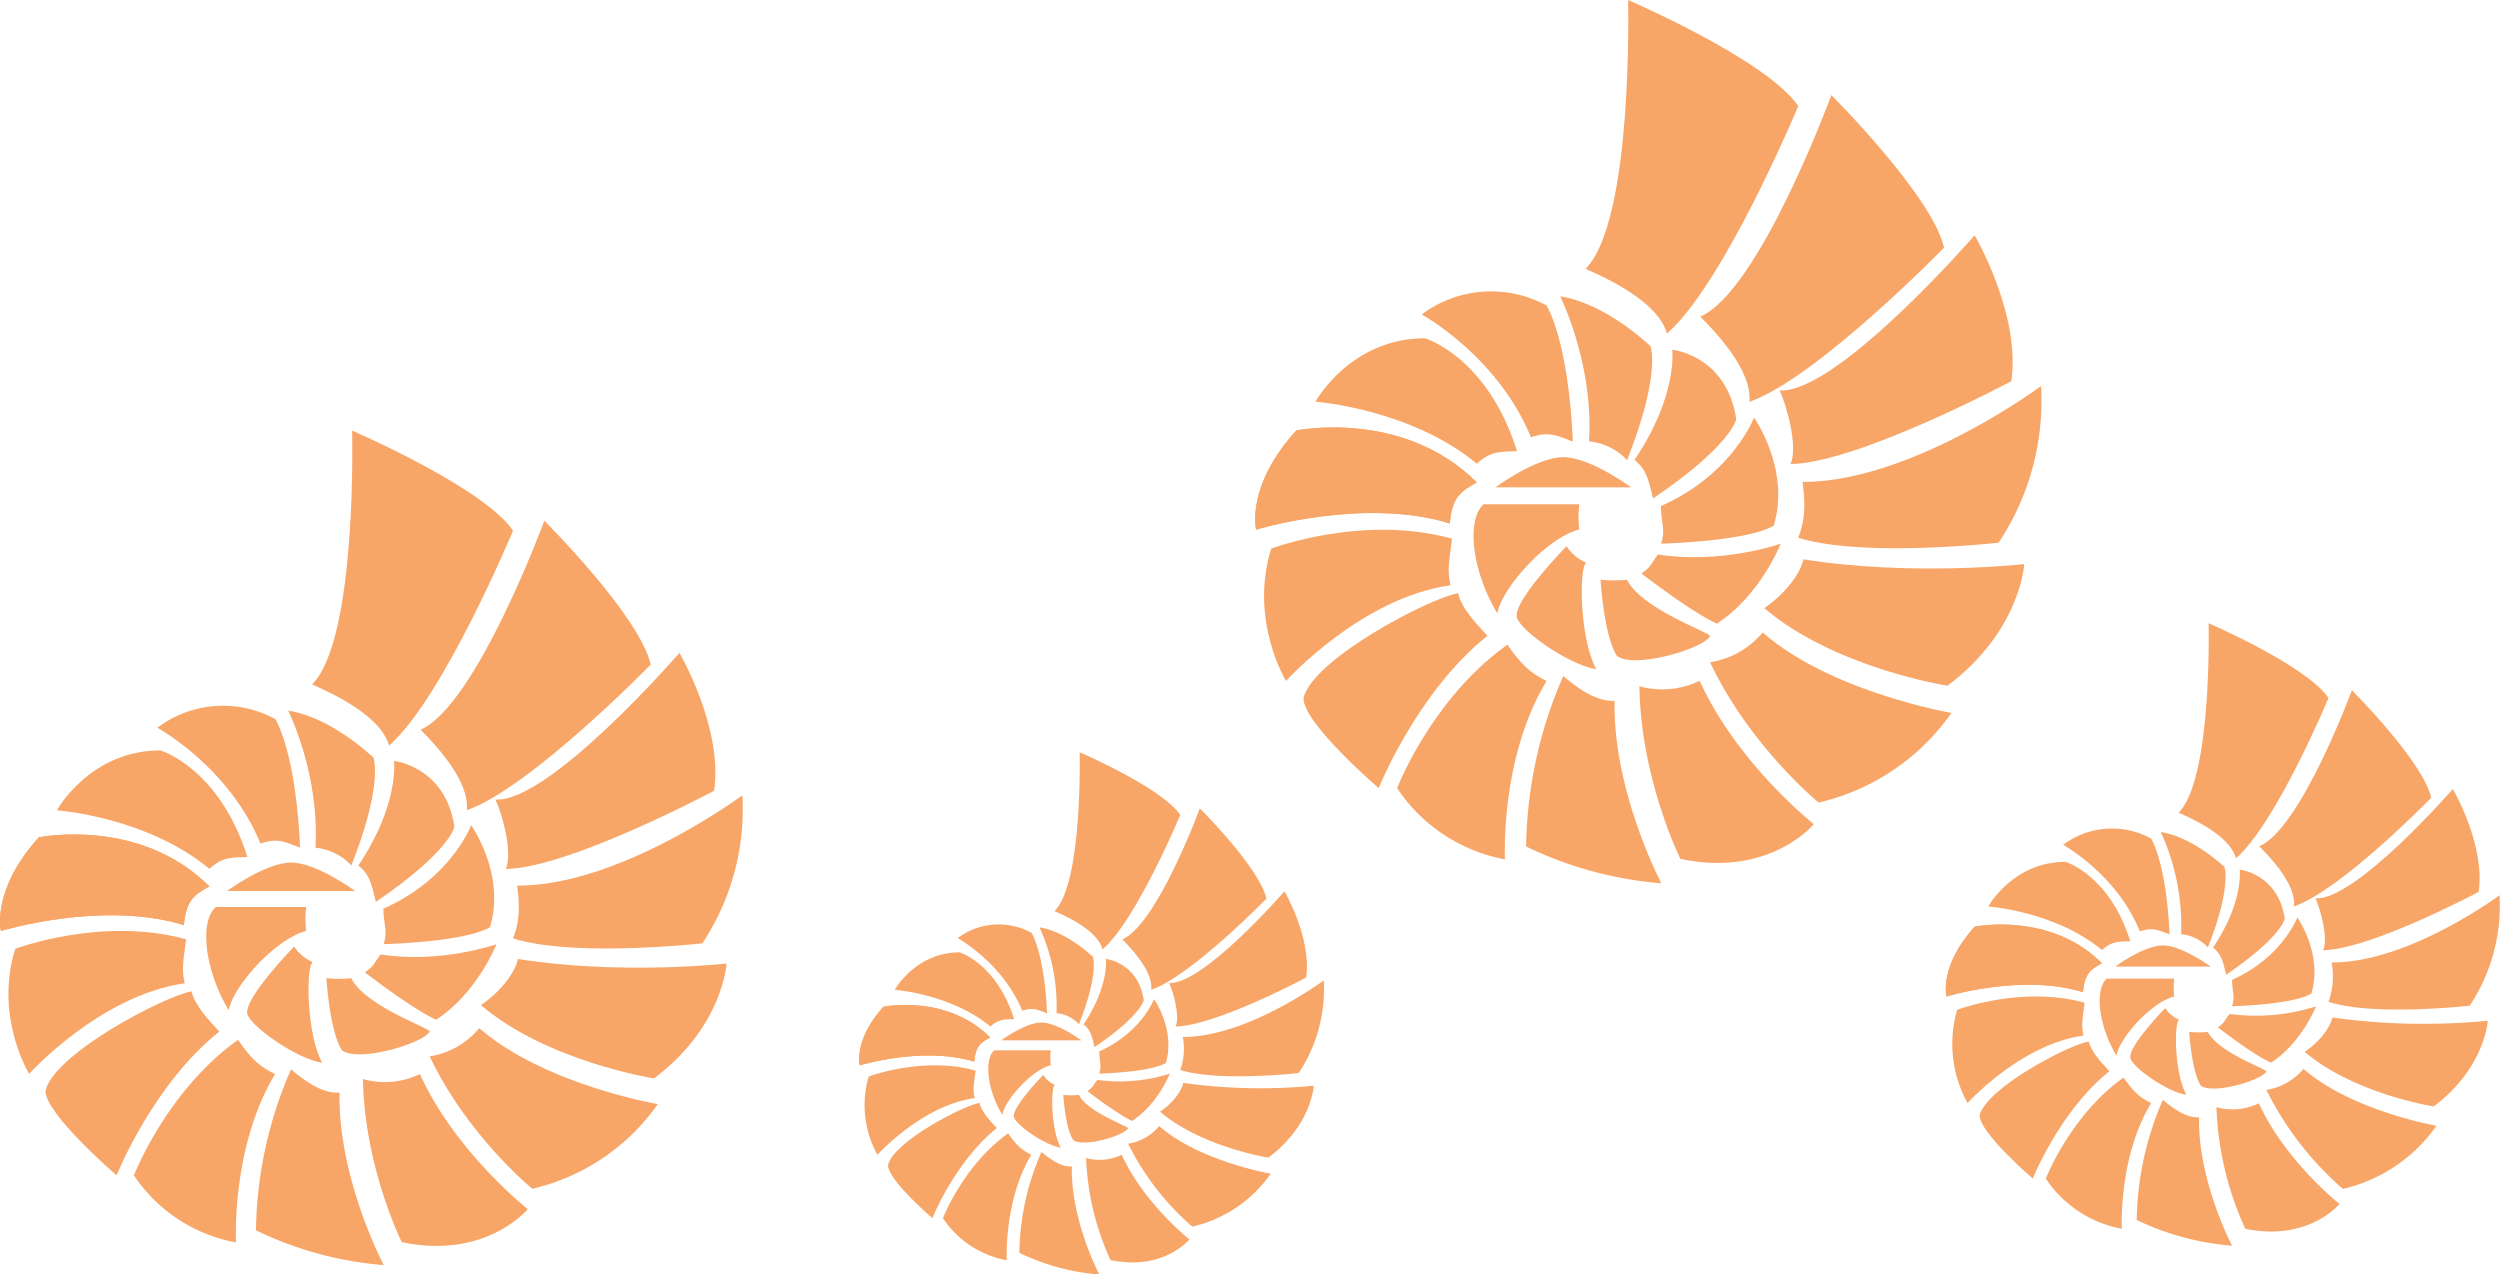 <svg xmlns="http://www.w3.org/2000/svg" viewBox="0 0 504.1 256.98"><defs><style>.cls-1{fill:#f8a667;}</style></defs><title>nautilus</title><g id="Layer_2" data-name="Layer 2"><g id="Layer_3" data-name="Layer 3"><path class="cls-1" d="M328.29,0s28,12.06,34.31,21.39c0,0-14.92,35.8-26.48,45.87-1.86-6.71-13.05-11.56-16.41-13.05C329.41,44.51,328.29,0,328.29,0Z"/><path class="cls-1" d="M369.28,19.18S389.67,39.53,392,49.94c0,0-25.59,26.28-39.27,31.1.7-6.55-7.45-14.71-9.88-17.2C354.75,58.7,369.28,19.18,369.28,19.18Z"/><path class="cls-1" d="M398.17,47.44s9.36,16,7.39,29.42c0,0-30.86,16.47-44.5,16.72,1.54-3.55-.83-11.91-2.21-14.85C370.42,79.38,398.17,47.44,398.17,47.44Z"/><path class="cls-1" d="M411.56,77.84A51.7,51.7,0,0,1,403,109.43s-27.4,3.08-40.41-1c1.73-4.4,1.25-8,.88-11.26C385.42,97.23,411.56,77.84,411.56,77.84Z"/><path class="cls-1" d="M408.17,113.75s-.74,13.49-15.49,24.52c0,0-22.75-3.55-36.94-15.65,4-2.74,7.2-6.66,7.9-9.84C385.59,116.28,408.17,113.75,408.17,113.75Z"/><path class="cls-1" d="M393.49,143.75a45,45,0,0,1-26.78,18.07s-13.95-11.41-21.89-28.29a17.24,17.24,0,0,0,10.61-6C369.15,139.56,393.49,143.75,393.49,143.75Z"/><path class="cls-1" d="M365.74,166.18s-8.9,10.84-26.91,7c0,0-8-16.15-8.26-34.8a17.24,17.24,0,0,0,12.15-1.11C350.25,153.94,365.74,166.18,365.74,166.18Z"/><path class="cls-1" d="M335,178.11a76.59,76.59,0,0,1-27.27-7.42,88.54,88.54,0,0,1,7.48-34.37c3.74,3.14,7.11,5.16,10.36,5C325.2,159.56,335,178.11,335,178.11Z"/><path class="cls-1" d="M303.47,173.28a33.43,33.43,0,0,1-21.76-14.36s7-18.13,22.25-28.92c3.11,4.51,5,5.84,7.9,7.31C302.41,152.93,303.47,173.28,303.47,173.28Z"/><path class="cls-1" d="M259.32,137.3s-7.49-12.14-3-26.68c0,0,18.5-7,36.47-2-.62,5-1,6.21-.3,9.39C274.43,120.53,259.32,137.3,259.32,137.3Z"/><path class="cls-1" d="M253.28,106.8s-2.16-8.74,8.11-20c0,0,21.5-4.41,36.39,10.48-3.14,1.73-5,2.9-5.44,8.26C274.89,100.18,253.28,106.8,253.28,106.8Z"/><path class="cls-1" d="M253.28,106.8s-2.16-8.74,8.11-20c0,0,21.5-4.41,36.39,10.48-3.14,1.73-5,2.9-5.44,8.26C274.89,100.18,253.28,106.8,253.28,106.8Z"/><path class="cls-1" d="M265.24,81s7-12.79,22.1-12.79c0,0,12.57,3.71,18.55,22.75-3.45.18-5.18-.09-8.11,2.53C284.38,82.41,265.24,81,265.24,81Z"/><path class="cls-1" d="M286.68,63.41a23.32,23.32,0,0,1,25.17-1.8s4.36,6.65,5.3,27.43c-3.24-1.19-4.73-2.12-8.45-.86C302,71.8,286.68,63.41,286.68,63.41Z"/><path class="cls-1" d="M314.6,59.78s7.76.56,18.19,10c0,0,2.21,5.58-4.71,23A12,12,0,0,0,320.41,89C321.37,73.25,314.6,59.78,314.6,59.78Z"/><path class="cls-1" d="M337.19,70.51s11,1.13,12.9,14c0,0-.8,5.16-16.76,16-.84-3.07-1.07-5.72-3.76-7.76C338.4,79.7,337.19,70.51,337.19,70.51Z"/><path class="cls-1" d="M353.68,84.2s7.39,10.38,4,21.75c0,0-3.42,2.95-22.72,3.68.92-3,0-3.86-.06-7.58C349.4,95.63,353.68,84.2,353.68,84.2Z"/><path class="cls-1" d="M359.07,109.63s-4.13,10.48-12.89,16.12c0,0-4.17-1.65-15.19-10.1,2.13-1.6,1.51-1.39,3.32-3.85C347.1,113.84,359.07,109.63,359.07,109.63Z"/><path class="cls-1" d="M278,158.92s7.68-19.3,21.93-30.73c-2.23-2.37-5.33-5.66-5.91-8.58-5.58.9-29.24,13.19-31.18,21.13C262.66,145.76,278,158.92,278,158.92Z"/><path class="cls-1" d="M328.9,98.26s-8.26-6.08-13.68-6.08-13.68,6.08-13.68,6.08Z"/><path class="cls-1" d="M318.45,101.68s-16.53,0-19.28,0c-3.54,3.08-2.38,13.48,2.75,22,.94-5.15,9.94-15.22,16.53-16.92A21.65,21.65,0,0,1,318.45,101.68Z"/><path class="cls-1" d="M319.88,113.46a8.75,8.75,0,0,1-4-3.32s-11,11.21-10,14.44c1.06,2.93,10.75,9.59,16,10.35C318.45,128.71,318.39,114.14,319.88,113.46Z"/><path class="cls-1" d="M344.82,128.28c0-.77-13.73-5.41-16.77-11.4a23.13,23.13,0,0,1-5.32,0s.66,11.3,3.32,15.39C329.57,134.93,343.46,130.81,344.82,128.28Z"/><path class="cls-1" d="M445.34,125.67s19.71,8.5,24.18,15.07c0,0-10.51,25.23-18.66,32.33-1.31-4.73-9.2-8.15-11.56-9.2C446.13,157,445.34,125.67,445.34,125.67Z"/><path class="cls-1" d="M474.23,139.18s14.37,14.34,16,21.68c0,0-18,18.52-27.67,21.92.49-4.62-5.25-10.37-7-12.12C464,167,474.23,139.18,474.23,139.18Z"/><path class="cls-1" d="M494.59,159.1s6.59,11.25,5.21,20.73c0,0-21.74,11.6-31.36,11.78,1.08-2.5-.58-8.39-1.56-10.47C475,181.61,494.59,159.1,494.59,159.1Z"/><path class="cls-1" d="M504,180.52a36.43,36.43,0,0,1-6,22.26S478.69,205,469.52,202a15.12,15.12,0,0,0,.62-7.94C485.6,194.18,504,180.52,504,180.52Z"/><path class="cls-1" d="M501.63,205.82s-.52,9.51-10.91,17.28c0,0-16-2.5-26-11,2.84-1.93,5.07-4.7,5.57-6.93A133.61,133.61,0,0,0,501.63,205.82Z"/><path class="cls-1" d="M491.29,227a31.73,31.73,0,0,1-18.87,12.73A64.18,64.18,0,0,1,457,219.77a12.15,12.15,0,0,0,7.47-4.25C474.14,224,491.29,227,491.29,227Z"/><path class="cls-1" d="M471.74,242.77s-6.27,7.64-19,5a64.18,64.18,0,0,1-5.82-24.52,12.15,12.15,0,0,0,8.56-.78C460.82,234.15,471.74,242.77,471.74,242.77Z"/><path class="cls-1" d="M450.07,251.18A54,54,0,0,1,430.85,246a62.39,62.39,0,0,1,5.27-24.22c2.63,2.21,5,3.64,7.3,3.51C443.17,238.11,450.07,251.18,450.07,251.18Z"/><path class="cls-1" d="M427.85,247.77a23.56,23.56,0,0,1-15.34-10.12s5-12.78,15.68-20.38c2.19,3.18,3.52,4.12,5.57,5.15C427.1,233.44,427.85,247.77,427.85,247.77Z"/><path class="cls-1" d="M396.74,222.42a24.64,24.64,0,0,1-2.1-18.8s13-4.94,25.7-1.43c-.43,3.52-.71,4.38-.21,6.62C407.39,210.6,396.74,222.42,396.74,222.42Z"/><path class="cls-1" d="M392.48,200.93s-1.52-6.16,5.71-14.08c0,0,15.15-3.11,25.65,7.38-2.21,1.22-3.5,2-3.83,5.82C407.71,196.26,392.48,200.93,392.48,200.93Z"/><path class="cls-1" d="M392.48,200.93s-1.52-6.16,5.71-14.08c0,0,15.15-3.11,25.65,7.38-2.21,1.22-3.5,2-3.83,5.82C407.71,196.26,392.48,200.93,392.48,200.93Z"/><path class="cls-1" d="M400.91,182.78s4.94-9,15.57-9c0,0,8.86,2.61,13.07,16-2.43.12-3.65-.06-5.71,1.78C414.4,183.74,400.91,182.78,400.91,182.78Z"/><path class="cls-1" d="M416,170.35a16.43,16.43,0,0,1,17.74-1.27s3.07,4.68,3.73,19.33c-2.28-.84-3.33-1.49-6-.61C426.83,176.26,416,170.35,416,170.35Z"/><path class="cls-1" d="M435.7,167.79s5.47.4,12.82,7c0,0,1.56,3.93-3.32,16.24a8.43,8.43,0,0,0-5.4-2.66A45.12,45.12,0,0,0,435.7,167.79Z"/><path class="cls-1" d="M451.61,175.35s7.73.8,9.09,9.89c0,0-.57,3.64-11.81,11.3-.59-2.16-.75-4-2.65-5.47C452.47,181.83,451.61,175.35,451.61,175.35Z"/><path class="cls-1" d="M463.23,185s5.21,7.31,2.85,15.32c0,0-2.41,2.08-16,2.59.65-2.15,0-2.72,0-5.34C460.22,193.06,463.23,185,463.23,185Z"/><path class="cls-1" d="M467,202.92s-2.91,7.39-9.08,11.36c0,0-2.94-1.16-10.7-7.12,1.5-1.13,1.06-1,2.34-2.71A39.92,39.92,0,0,0,467,202.92Z"/><path class="cls-1" d="M409.89,237.65s5.41-13.6,15.45-21.65c-1.57-1.67-3.76-4-4.16-6-3.93.64-20.6,9.29-22,14.89C399.1,228.38,409.89,237.65,409.89,237.65Z"/><path class="cls-1" d="M445.77,194.91s-5.82-4.28-9.64-4.28-9.64,4.28-9.64,4.28Z"/><path class="cls-1" d="M438.41,197.32s-11.65,0-13.59,0c-2.5,2.17-1.68,9.5,1.94,15.53.66-3.63,7-10.72,11.65-11.92A15.25,15.25,0,0,1,438.41,197.32Z"/><path class="cls-1" d="M439.41,205.62a6.17,6.17,0,0,1-2.81-2.34s-7.73,7.9-7,10.18c.75,2.07,7.58,6.76,11.26,7.3C438.41,216.37,438.36,206.1,439.41,205.62Z"/><path class="cls-1" d="M457,216.06c0-.54-9.68-3.82-11.82-8a16.3,16.3,0,0,1-3.75,0s.47,8,2.34,10.85C446.24,220.75,456,217.85,457,216.06Z"/><path class="cls-1" d="M217.7,151.68s16.54,7.13,20.29,12.64c0,0-8.82,21.17-15.66,27.12-1.1-4-7.72-6.84-9.7-7.72C218.36,178,217.7,151.68,217.7,151.68Z"/><path class="cls-1" d="M241.93,163S254,175,255.36,181.2c0,0-15.13,15.54-23.22,18.39.41-3.87-4.4-8.7-5.84-10.17C233.34,186.38,241.93,163,241.93,163Z"/><path class="cls-1" d="M259,179.72s5.53,9.44,4.37,17.39c0,0-18.24,9.74-26.31,9.88.91-2.1-.49-7-1.31-8.78C242.6,198.61,259,179.72,259,179.72Z"/><path class="cls-1" d="M266.92,197.69a30.57,30.57,0,0,1-5.05,18.68s-16.2,1.82-23.89-.62a12.68,12.68,0,0,0,.52-6.66C251.47,209.16,266.92,197.69,266.92,197.69Z"/><path class="cls-1" d="M264.92,218.92s-.44,8-9.16,14.5c0,0-13.45-2.1-21.84-9.25,2.38-1.62,4.26-3.94,4.67-5.82A112.09,112.09,0,0,0,264.92,218.92Z"/><path class="cls-1" d="M256.24,236.66a26.62,26.62,0,0,1-15.83,10.68,53.84,53.84,0,0,1-12.94-16.72,10.19,10.19,0,0,0,6.27-3.56C241.86,234.18,256.24,236.66,256.24,236.66Z"/><path class="cls-1" d="M239.84,249.92s-5.26,6.41-15.91,4.16A53.84,53.84,0,0,1,219,233.5a10.19,10.19,0,0,0,7.18-.66C230.68,242.69,239.84,249.92,239.84,249.92Z"/><path class="cls-1" d="M221.67,257a45.28,45.28,0,0,1-16.13-4.38A52.35,52.35,0,0,1,210,232.27c2.21,1.85,4.2,3.05,6.13,2.94C215.87,246,221.67,257,221.67,257Z"/><path class="cls-1" d="M203,254.12a19.76,19.76,0,0,1-12.87-8.49s4.16-10.72,13.15-17.1c1.84,2.67,3,3.45,4.67,4.32C202.4,242.09,203,254.12,203,254.12Z"/><path class="cls-1" d="M176.92,232.85a20.67,20.67,0,0,1-1.76-15.78s10.94-4.14,21.56-1.2c-.36,3-.59,3.67-.18,5.55C185.85,222.93,176.92,232.85,176.92,232.85Z"/><path class="cls-1" d="M173.35,214.82s-1.27-5.17,4.79-11.82c0,0,12.71-2.61,21.52,6.19-1.85,1-2.94,1.72-3.22,4.88C186.12,210.9,173.35,214.82,173.35,214.82Z"/><path class="cls-1" d="M173.35,214.82s-1.27-5.17,4.79-11.82c0,0,12.71-2.61,21.52,6.19-1.85,1-2.94,1.72-3.22,4.88C186.12,210.9,173.35,214.82,173.35,214.82Z"/><path class="cls-1" d="M180.42,199.59s4.15-7.56,13.07-7.56c0,0,7.43,2.19,11,13.45-2,.1-3.06-.05-4.79,1.5C191.74,200.4,180.42,199.59,180.42,199.59Z"/><path class="cls-1" d="M193.1,189.16A13.79,13.79,0,0,1,208,188.1s2.58,3.93,3.13,16.22c-1.92-.71-2.8-1.25-5-.51C202.17,194.13,193.1,189.16,193.1,189.16Z"/><path class="cls-1" d="M209.6,187s4.59.33,10.75,5.9c0,0,1.31,3.3-2.79,13.63a7.07,7.07,0,0,0-4.53-2.24A37.85,37.85,0,0,0,209.6,187Z"/><path class="cls-1" d="M223,193.36s6.48.67,7.63,8.3c0,0-.48,3.05-9.91,9.48-.5-1.81-.63-3.38-2.22-4.59C223.68,198.8,223,193.36,223,193.36Z"/><path class="cls-1" d="M232.7,201.46s4.37,6.14,2.39,12.86c0,0-2,1.74-13.43,2.17.54-1.8,0-2.28,0-4.48C230.17,208.21,232.7,201.46,232.7,201.46Z"/><path class="cls-1" d="M235.89,216.49s-2.44,6.2-7.62,9.53c0,0-2.46-1-9-6,1.26-.94.89-.82,2-2.27A33.49,33.49,0,0,0,235.89,216.49Z"/><path class="cls-1" d="M188,245.63s4.54-11.41,13-18.17c-1.32-1.4-3.15-3.35-3.49-5.07-3.3.53-17.29,7.8-18.44,12.49C178.9,237.85,188,245.63,188,245.63Z"/><path class="cls-1" d="M218.06,209.77s-4.89-3.59-8.09-3.59-8.09,3.59-8.09,3.59Z"/><path class="cls-1" d="M211.88,211.79s-9.77,0-11.4,0c-2.09,1.82-1.41,8,1.63,13,.55-3,5.88-9,9.77-10A12.8,12.8,0,0,1,211.88,211.79Z"/><path class="cls-1" d="M212.72,218.75a5.17,5.17,0,0,1-2.36-2s-6.48,6.63-5.91,8.54c.63,1.73,6.36,5.67,9.45,6.12C211.88,227.77,211.84,219.16,212.72,218.75Z"/><path class="cls-1" d="M227.47,227.51c0-.46-8.12-3.2-9.92-6.74a13.67,13.67,0,0,1-3.15,0s.39,6.68,2,9.1C218.45,231.45,226.66,229,227.47,227.51Z"/><path class="cls-1" d="M71,86.83S97.46,98.23,103.45,107c0,0-14.09,33.82-25,43.34C76.67,144,66.1,139.45,62.93,138,72.09,128.88,71,86.83,71,86.83Z"/><path class="cls-1" d="M109.76,105S129,124.18,131.21,134c0,0-24.18,24.82-37.09,29.38.66-6.19-7-13.9-9.33-16.24C96,142.29,109.76,105,109.76,105Z"/><path class="cls-1" d="M137,131.65s8.84,15.09,7,27.79c0,0-29.15,15.56-42,15.79,1.45-3.35-.78-11.25-2.09-14C110.84,161.82,137,131.65,137,131.65Z"/><path class="cls-1" d="M149.69,160.36a48.84,48.84,0,0,1-8.07,29.85s-25.89,2.91-38.17-1c1.63-4.16,1.18-7.58.83-10.64C125,178.68,149.69,160.36,149.69,160.36Z"/><path class="cls-1" d="M146.5,194.29s-.7,12.75-14.63,23.16c0,0-21.49-3.35-34.9-14.78,3.81-2.59,6.8-6.3,7.47-9.3C125.16,196.67,146.5,194.29,146.5,194.29Z"/><path class="cls-1" d="M132.63,222.63a42.53,42.53,0,0,1-25.3,17.07S94.15,228.92,86.65,213a16.29,16.29,0,0,0,10-5.69C109.64,218.67,132.63,222.63,132.63,222.63Z"/><path class="cls-1" d="M106.42,243.81S98,254.06,81,250.46c0,0-7.55-15.26-7.81-32.88a16.29,16.29,0,0,0,11.48-1C91.78,232.26,106.42,243.81,106.42,243.81Z"/><path class="cls-1" d="M77.38,255.09a72.35,72.35,0,0,1-25.77-7,83.64,83.64,0,0,1,7.07-32.47c3.53,3,6.72,4.88,9.79,4.7C68.12,237.57,77.38,255.09,77.38,255.09Z"/><path class="cls-1" d="M47.59,250.52A31.58,31.58,0,0,1,27,237s6.64-17.13,21-27.32c2.93,4.26,4.72,5.52,7.46,6.9C46.59,231.3,47.59,250.52,47.59,250.52Z"/><path class="cls-1" d="M5.88,216.53s-7.08-11.47-2.81-25.21c0,0,17.47-6.62,34.46-1.92-.58,4.72-.95,5.87-.28,8.87C20.15,200.69,5.88,216.53,5.88,216.53Z"/><path class="cls-1" d="M.18,187.72s-2-8.25,7.66-18.88c0,0,20.31-4.17,34.38,9.9-3,1.63-4.69,2.74-5.14,7.8C20.59,181.47.18,187.72.18,187.72Z"/><path class="cls-1" d="M.18,187.72s-2-8.25,7.66-18.88c0,0,20.31-4.17,34.38,9.9-3,1.63-4.69,2.74-5.14,7.8C20.59,181.47.18,187.72.18,187.72Z"/><path class="cls-1" d="M11.47,163.39s6.62-12.08,20.88-12.08c0,0,11.87,3.51,17.53,21.49-3.26.17-4.9-.08-7.66,2.39C29.56,164.68,11.47,163.39,11.47,163.39Z"/><path class="cls-1" d="M31.73,146.74A22,22,0,0,1,55.51,145s4.12,6.28,5,25.91c-3.06-1.13-4.47-2-8-.82C46.22,154.66,31.73,146.74,31.73,146.74Z"/><path class="cls-1" d="M58.11,143.31s7.33.53,17.18,9.43c0,0,2.09,5.27-4.45,21.77a11.29,11.29,0,0,0-7.24-3.57C64.49,156,58.11,143.31,58.11,143.31Z"/><path class="cls-1" d="M79.44,153.44s10.36,1.07,12.19,13.26c0,0-.76,4.88-15.83,15.15-.8-2.9-1-5.4-3.55-7.33C80.59,162.13,79.44,153.44,79.44,153.44Z"/><path class="cls-1" d="M95,166.38s7,9.8,3.82,20.54c0,0-3.23,2.78-21.46,3.47.87-2.88,0-3.65-.06-7.16C91,177.18,95,166.38,95,166.38Z"/><path class="cls-1" d="M100.11,190.39s-3.91,9.9-12.17,15.23c0,0-3.94-1.56-14.35-9.54,2-1.51,1.42-1.31,3.14-3.63C88.8,194.38,100.11,190.39,100.11,190.39Z"/><path class="cls-1" d="M23.51,237s7.25-18.23,20.71-29c-2.1-2.24-5-5.35-5.58-8.1-5.27.85-27.62,12.46-29.46,20C9,224.53,23.51,237,23.51,237Z"/><path class="cls-1" d="M71.61,179.66s-7.81-5.74-12.92-5.74-12.92,5.74-12.92,5.74Z"/><path class="cls-1" d="M61.74,182.89s-15.62,0-18.22,0c-3.35,2.91-2.25,12.73,2.6,20.82.89-4.87,9.39-14.37,15.62-16A20.45,20.45,0,0,1,61.74,182.89Z"/><path class="cls-1" d="M63.09,194a8.27,8.27,0,0,1-3.77-3.14S49,201.46,49.88,204.51c1,2.77,10.16,9.06,15.09,9.78C61.74,208.42,61.68,194.66,63.09,194Z"/><path class="cls-1" d="M86.65,208c0-.73-13-5.12-15.84-10.77a21.85,21.85,0,0,1-5,0s.63,10.68,3.14,14.54C72.24,214.3,85.36,210.41,86.65,208Z"/></g></g></svg>